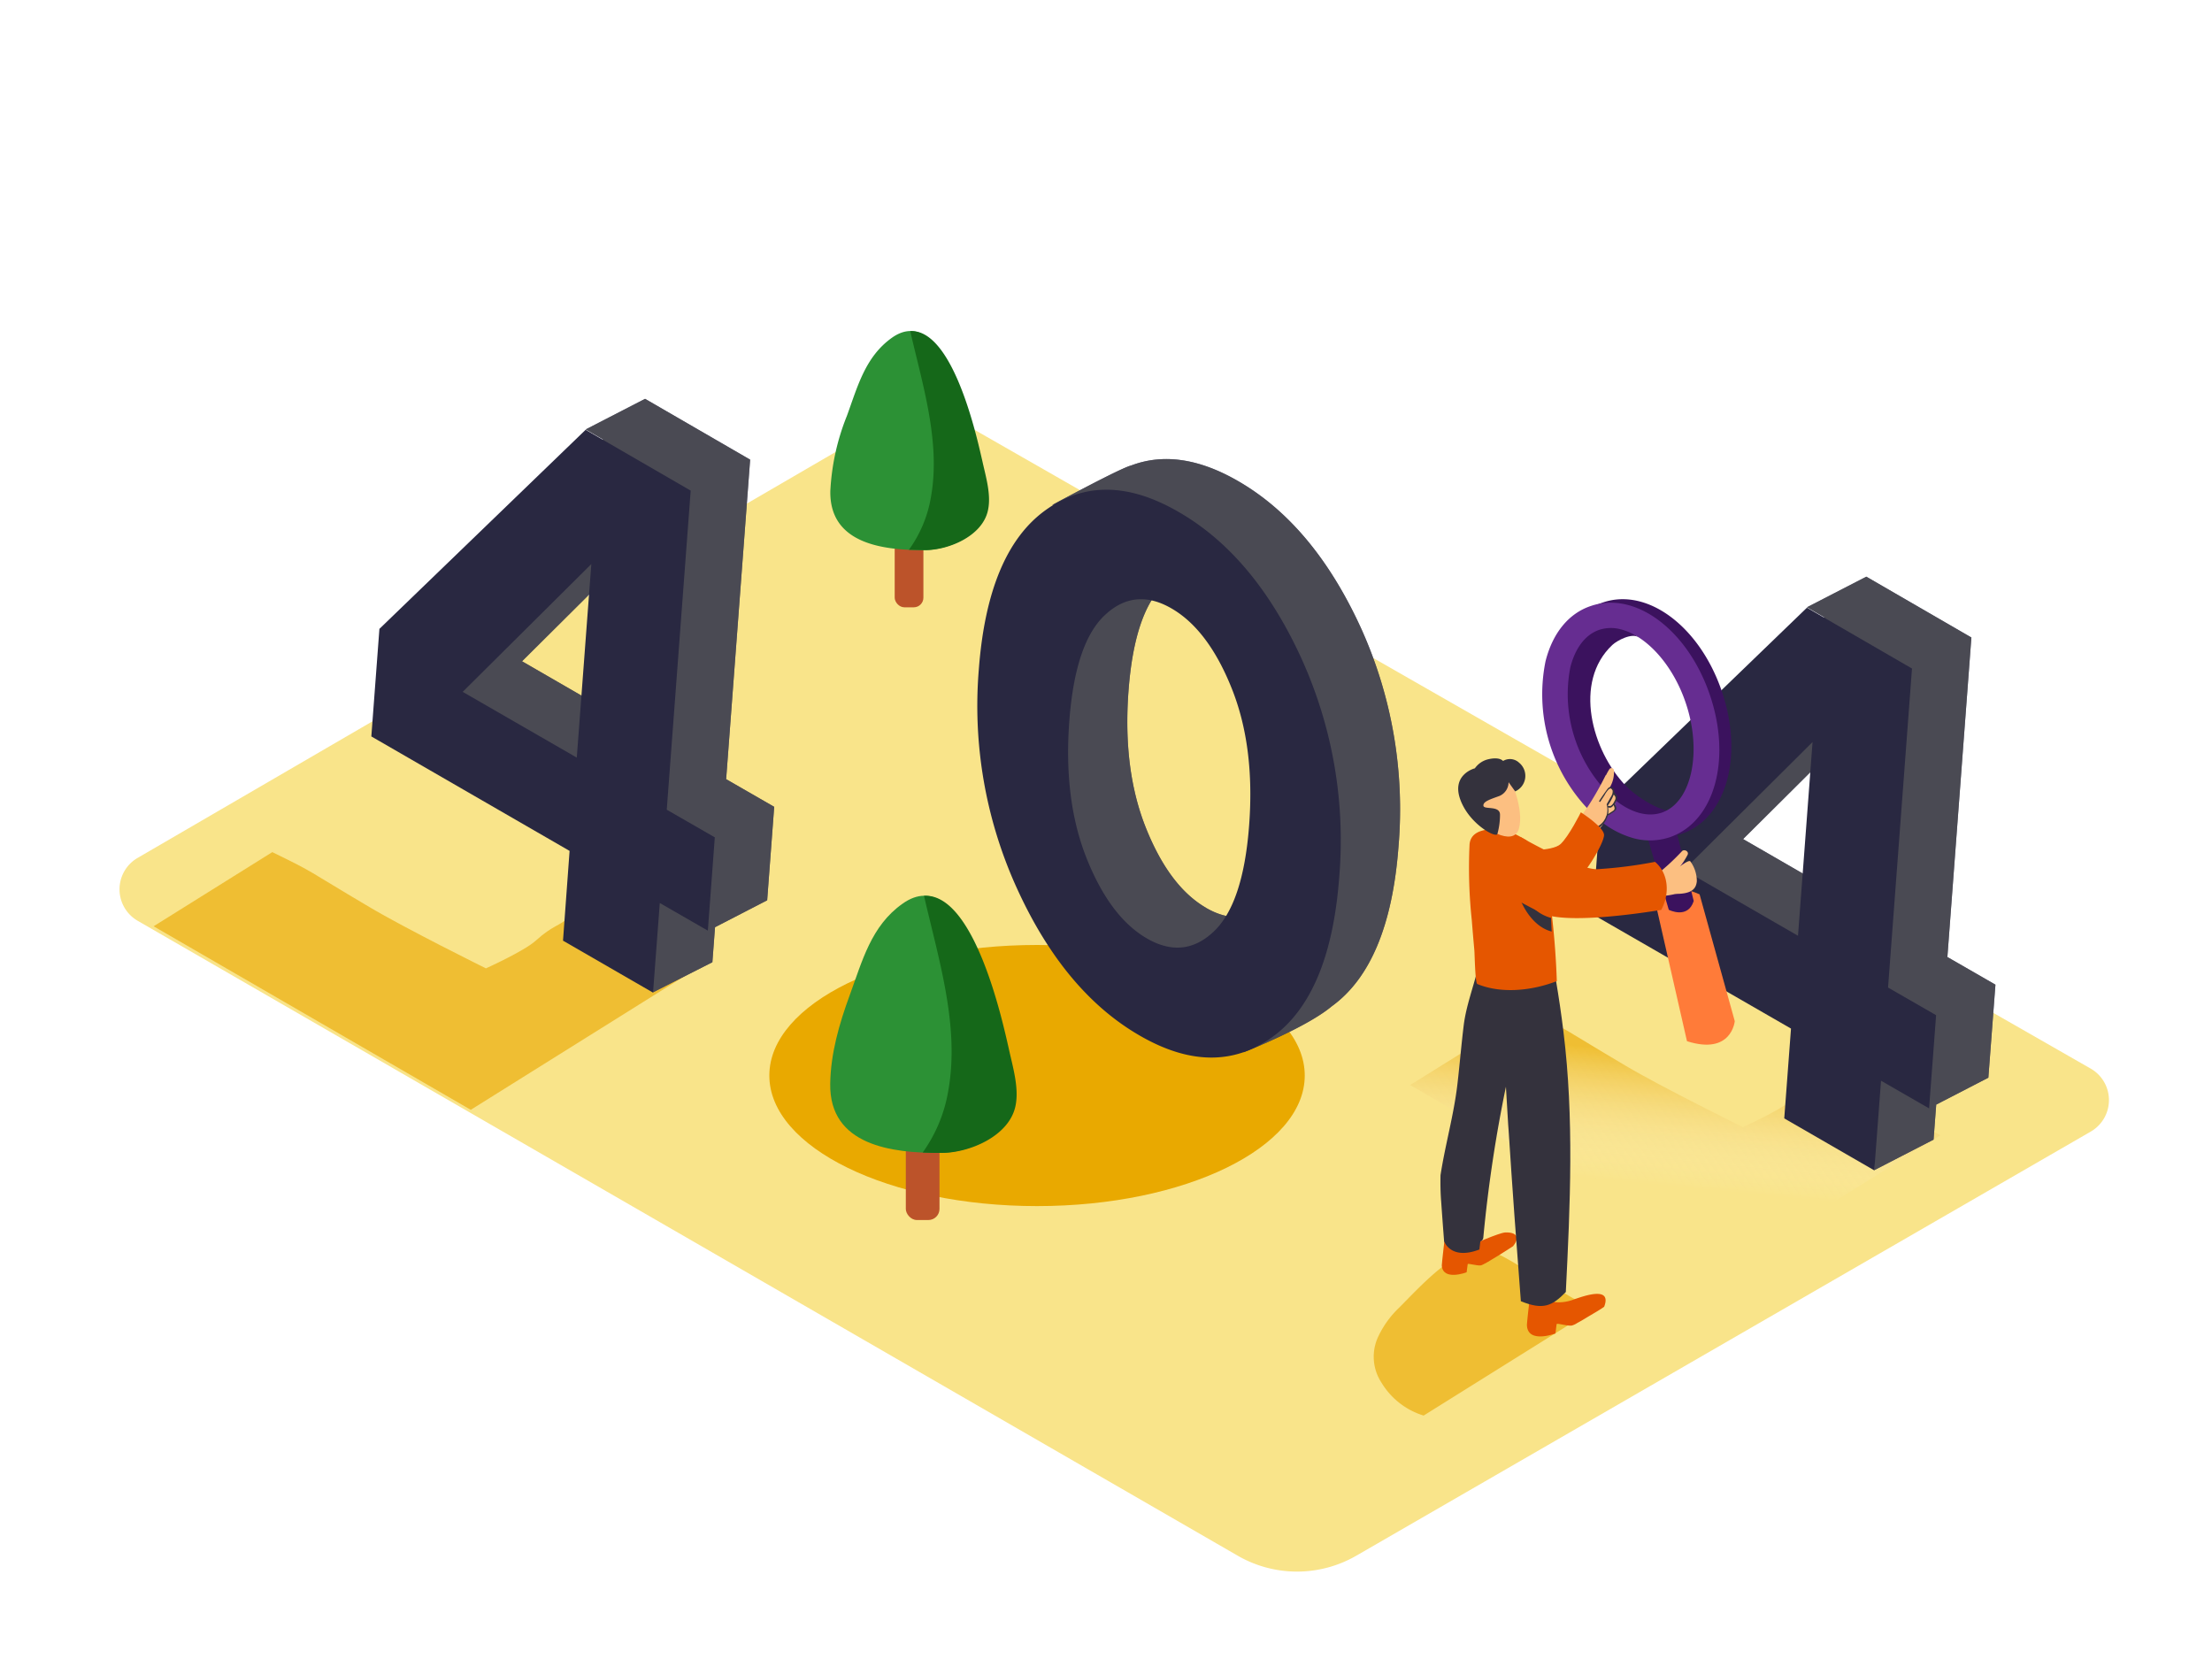 <svg width="400" height="300" xmlns="http://www.w3.org/2000/svg" xmlns:xlink="http://www.w3.org/1999/xlink">
 <defs>
  <linearGradient y2="0.171" x2="0.544" y1="0.672" x1="0.442" id="linear-gradient">
   <stop stop-opacity="0" stop-color="#fff" offset="0"/>
   <stop stop-color="#e9a900" offset="0.98"/>
  </linearGradient>
  <linearGradient xlink:href="#linear-gradient" y2="162.06" x2="79.93" y1="185.4" x1="70.08" id="linear-gradient-2"/>
  <linearGradient xlink:href="#linear-gradient" y2="175.53" x2="195.53" y1="209.84" x1="181.05" id="linear-gradient-3"/>
  <linearGradient xlink:href="#linear-gradient" y2="233.11" x2="272.71" y1="256.66" x1="262.77" id="linear-gradient-4"/>
 </defs>
 <title>141-150</title>
 <g>
  <title>background</title>
  <rect fill="none" id="canvas_background" height="602" width="802" y="-1" x="-1"/>
 </g>
 <g>
  <title>Layer 1</title>
  <g id="svg_1">
   <path id="svg_2" fill="#f9e48a" d="m24.88,155.14l138.9,-80.78a6.57,6.57 0 0 1 6.57,0l207.72,118.88a6.57,6.57 0 0 1 0,11.39l-132.81,76.69a21.44,21.44 0 0 1 -21.44,0l-198.92,-114.81a6.57,6.57 0 0 1 -0.02,-11.37z"/>
   <path id="svg_3" fill="url(#linear-gradient)" opacity="0.63" d="m330.3,194.49c-1.93,1.77 -3,1.49 -6.13,4.33c-2.13,1.91 -9,5 -9,5s-14.57,-7.17 -21.17,-11.08c-11.71,-6.92 -9.49,-6 -17.52,-9.91l-21.48,13.38l57.35,33.19l38.52,-24.09c-4.32,-2.6 -12.05,-6.5 -20.57,-10.82z"/>
   <path id="svg_4" fill="url(#linear-gradient-2)" opacity="0.63" d="m103,165.78c-1.93,1.77 -3,1.49 -6.13,4.33c-2.13,1.91 -9,5 -9,5s-14.51,-7.18 -21.11,-11.11c-11.71,-6.92 -9.49,-6 -17.52,-9.91l-21.46,13.41l57.35,33.19l38.52,-24.09c-4.35,-2.6 -12.08,-6.5 -20.65,-10.82z"/>
   <ellipse id="svg_5" fill="url(#linear-gradient-3)" ry="23.61" rx="48.41" cy="194.49" cx="187.53"/>
   <path id="svg_6" fill="#292841" d="m246,113.34q-8.53,-18.51 -22.1,-26.34q-10.63,-6.14 -19.36,-2.82c-1.84,0.41 -14.27,7.14 -14.27,7.14l4.91,0q-6.2,8.23 -7.4,24.21a79.56,79.56 0 0 0 6.91,39.82q8.51,18.54 22.08,26.37a28.35,28.35 0 0 0 10.52,3.81l-2.41,4.75s11.24,-4.37 15.93,-8.3q10.47,-7.56 12.08,-28.86a79.38,79.38 0 0 0 -6.89,-39.78zm-27.89,50.83q-6.63,-3.83 -10.87,-14.4t-3.17,-24.84q1.07,-14.25 6.48,-19.27t12,-1.17q6.63,3.83 10.87,14.4t3.17,24.84q-1.04,14.27 -6.46,19.27t-12.04,1.17l0.02,0z"/>
   <path id="svg_7" opacity="0.61" fill="#606060" d="m246,113.34q-8.53,-18.51 -22.1,-26.34q-10.63,-6.14 -19.36,-2.82c-1.84,0.41 -14.27,7.14 -14.27,7.14l4.91,0q-6.2,8.23 -7.4,24.21a79.56,79.56 0 0 0 6.91,39.82q8.51,18.54 22.08,26.37a28.35,28.35 0 0 0 10.52,3.81l-2.41,4.75s11.24,-4.37 15.93,-8.3q10.47,-7.56 12.08,-28.86a79.38,79.38 0 0 0 -6.89,-39.78zm-27.89,50.83q-6.63,-3.83 -10.87,-14.4t-3.17,-24.84q1.07,-14.25 6.48,-19.27t12,-1.17q6.63,3.83 10.87,14.4t3.17,24.84q-1.04,14.27 -6.46,19.27t-12.04,1.17l0.02,0z"/>
   <path id="svg_8" fill="#292841" d="m235.25,118.87a79.39,79.39 0 0 1 6.92,39.79q-1.6,21.29 -12.08,28.86t-24,-0.26q-13.57,-7.83 -22.08,-26.37a79.56,79.56 0 0 1 -7.01,-39.82q1.6,-21.29 12.07,-28.82t24,0.29q13.66,7.82 22.18,26.33zm-15.85,49.66q5.4,-5 6.48,-19.27t-3.17,-24.84q-4.24,-10.57 -10.87,-14.4t-12,1.17q-5.42,5 -6.48,19.27t3.17,24.84q4.24,10.57 10.87,14.4t12,-1.17"/>
   <path id="svg_9" fill="#292841" d="m140,145.9l-8.69,-5l4.34,-57.78l-19,-11l-10.73,5.53l3.13,1.81l-29.69,28.7l-1.46,19.45l35.85,20.7l-1.22,16.21l5.55,3.2l0,11.73l10.74,-5.45l0.48,-6.33l9.43,-4.87l1.27,-16.9zm-25,-14.42l-20.6,-11.9l23.26,-23.13l-2.66,35.03z"/>
   <path id="svg_10" opacity="0.61" fill="#606060" d="m140,145.9l-8.69,-5l4.34,-57.78l-19,-11l-10.73,5.53l3.13,1.81l-29.69,28.7l-1.46,19.45l35.85,20.7l-1.22,16.21l5.55,3.2l0,11.73l10.74,-5.45l0.48,-6.33l9.43,-4.87l1.27,-16.9zm-25,-14.42l-20.6,-11.9l23.26,-23.13l-2.66,35.03z"/>
   <path id="svg_11" fill="#292841" d="m120.57,146.42l8.69,5l-1.26,16.87l-8.69,-5l-1.22,16.21l-16.28,-9.4l1.19,-16.23l-35.85,-20.7l1.46,-19.45l37.29,-36l19,11l-4.33,57.7zm-16.27,-9.42l2.63,-35l-23.26,23.11l20.63,11.89"/>
   <path id="svg_12" fill="#292841" d="m360.84,178.06l-8.69,-5l4.34,-57.78l-19,-11l-10.73,5.53l3.13,1.81l-29.69,28.7l-1.46,19.45l35.85,20.7l-1.22,16.21l5.55,3.2l0,11.73l10.73,-5.53l0.48,-6.33l9.43,-4.87l1.28,-16.82zm-25,-14.42l-20.63,-11.91l23.26,-23.13l-2.63,35.04z"/>
   <path id="svg_13" opacity="0.61" fill="#606060" d="m360.84,178.06l-8.69,-5l4.34,-57.78l-19,-11l-10.73,5.53l3.13,1.81l-29.69,28.7l-1.46,19.45l35.85,20.7l-1.22,16.21l5.55,3.2l0,11.73l10.73,-5.53l0.48,-6.33l9.43,-4.87l1.28,-16.82zm-25,-14.42l-20.63,-11.91l23.26,-23.13l-2.63,35.04z"/>
   <path id="svg_14" fill="#292841" d="m341.42,178.58l8.69,5l-1.27,16.85l-8.69,-5l-1.22,16.21l-16.28,-9.4l1.22,-16.24l-35.87,-20.66l1.46,-19.45l37.29,-36l19,11l-4.33,57.69zm-16.28,-9.4l2.63,-35l-23.26,23.13l20.63,11.91"/>
   <path id="svg_15" fill="#ff7b39" d="m307.34,161.73l6.36,22.92s-0.54,6.21 -8.64,3.63l-5.51,-24.18s1.24,-5.38 7.79,-2.37z"/>
   <path id="svg_16" fill="#3b125e" d="m297.77,150.94l4,13.58s3.44,1.76 4.51,-1.59l-3.28,-13.25l-5.23,1.26z"/>
   <path id="svg_17" fill="#3b125e" d="m291.53,147.78a30.17,30.17 0 0 1 -9.88,-28.83c1.28,-5.1 4.19,-8.67 8.2,-10l0,0c8,-2.75 17.47,4.27 21.49,16s0.86,23 -7.17,25.8a11.34,11.34 0 0 1 -6.4,0.25a16.43,16.43 0 0 1 -6.24,-3.22zm-0.18,-34.51c-2.48,0.85 -4.33,3.26 -5.22,6.8a25.6,25.6 0 0 0 8.25,24.08c2.87,2.25 5.81,3 8.29,2.17c5.4,-1.85 7.37,-11 4.3,-19.94c-2.38,-7 -7.23,-12.13 -11.8,-13.23a6.77,6.77 0 0 0 -3.82,0.12z"/>
   <path id="svg_18" fill="#3b125e" d="m296.33,115.26c-1.2,-0.88 -3.91,0.56 -4.77,1.37c-7.12,6.67 -3.7,19.14 2.47,25.5c2.31,2.38 7.76,5.64 9.77,4.28c0,0 -8.91,6 -15.27,-0.63s-7.91,-19.52 -7.91,-19.52l0.39,-6.79l2.33,-4.55l2.37,-2.53l5.85,-0.64l4.77,3.51z"/>
   <path id="svg_19" fill="#662d91" d="m289.36,148.41a30.17,30.17 0 0 1 -9.88,-28.83c1.28,-5.1 4.19,-8.67 8.2,-10l0,0c8,-2.75 17.47,4.27 21.49,16s0.86,23 -7.17,25.8a11.34,11.34 0 0 1 -6.4,0.25a16.43,16.43 0 0 1 -6.24,-3.22zm-0.18,-34.51c-2.48,0.85 -4.33,3.26 -5.22,6.8a25.6,25.6 0 0 0 8.25,24.08c2.87,2.25 5.81,3 8.29,2.17c5.4,-1.85 7.37,-11 4.3,-19.94c-2.38,-7 -7.23,-12.13 -11.8,-13.23a6.77,6.77 0 0 0 -3.82,0.12z"/>
   <path id="svg_20" fill="#fcbf81" d="m285.64,150a7,7 0 0 1 0.48,-0.94a0.1,0.1 0 0 0 0,0.05a0.12,0.12 0 0 0 0.23,0l0.35,-0.53a0.61,0.61 0 0 0 0,0.21a0.53,0.53 0 0 0 0.58,0.41a0.52,0.52 0 0 0 0.47,-0.66l0.16,-0.18a0.52,0.52 0 0 0 0,0.16a0.46,0.46 0 0 0 0.76,0.19l0.17,-0.17a0.38,0.38 0 0 0 0.31,0a11.82,11.82 0 0 0 1.32,-0.54a0.2,0.2 0 0 1 -0.07,-0.33a13.2,13.2 0 0 1 1.6,-1.11l0.07,0l0,-0.05a1.8,1.8 0 0 0 -0.09,-1.29a1.41,1.41 0 0 0 0.29,-1.19a0.22,0.22 0 0 1 -0.12,-0.05a1,1 0 0 1 -0.2,-0.24a1.37,1.37 0 0 1 -0.22,-0.41a0.19,0.19 0 0 1 0.07,-0.21c-0.21,-0.28 -0.45,-0.54 -0.67,-0.78a5.28,5.28 0 0 0 0.72,-3a0.45,0.45 0 0 0 -0.84,-0.22a9.56,9.56 0 0 0 -0.56,1a0.38,0.38 0 0 0 -0.13,0.14a56,56 0 0 1 -3,5.31c-0.18,0.29 -2.43,3.38 -2.17,3.46c0.07,0.16 -1.77,4.41 0.49,0.97zm1.33,-1.31s0,0 0,0a0.12,0.12 0 0 0 0.18,0l0,0a0.47,0.47 0 0 0 0.39,0.08a0.29,0.29 0 0 1 -0.59,0l0.02,-0.08z"/>
   <path id="svg_21" fill="#fcbf81" d="m285.88,149a4.91,4.91 0 0 0 1.21,-1.38a1,1 0 0 1 1.31,-0.37a5.53,5.53 0 0 0 0.05,-0.75a1,1 0 0 1 2,0a4.83,4.83 0 0 1 -0.77,2.84a8.13,8.13 0 0 1 -2.16,1.91a1,1 0 0 1 -1.51,-0.77l-0.09,-0.07a1,1 0 0 1 -0.04,-1.41z"/>
   <path id="svg_22" fill="#34323d" d="m289.07,149.75a4,4 0 0 0 1.68,-2.35a0.11,0.11 0 0 0 0.16,0l0.79,-0.53a1.85,1.85 0 0 0 0.45,-0.36c0.29,-0.37 0,-0.79 -0.12,-1.17a0.12,0.12 0 0 0 0,-0.06l0.11,-0.19a1.7,1.7 0 0 0 0.3,-1c-0.05,-0.34 -0.38,-0.57 -0.53,-0.87a0.77,0.77 0 0 0 -0.46,-0.84c-0.42,-0.19 -0.66,0.13 -0.88,0.44q-0.73,1 -1.38,2c-0.08,0.14 0.13,0.26 0.22,0.12c0.24,-0.38 0.48,-0.75 0.73,-1.12a4.67,4.67 0 0 1 0.8,-1.12c0.88,-0.51 0.71,0.71 0.57,1s-0.19,0.36 -0.29,0.53l-0.67,1.18l0,0a0.11,0.11 0 0 0 0,0.1a3.49,3.49 0 0 1 -1.53,3.87c-0.22,0.25 -0.09,0.46 0.05,0.37zm1.8,-4a0.11,0.11 0 0 0 -0.13,0l0,-0.08a9.43,9.43 0 0 0 1.08,-2l0.19,0.24a0.75,0.75 0 0 1 0,0.83c-0.15,0.34 -0.6,1.26 -1.15,0.97l0.01,0.04zm-0.08,1.51a3.47,3.47 0 0 0 0,-1.27c0.43,0.21 0.79,-0.07 1,-0.41a2.74,2.74 0 0 1 0.17,0.49a0.52,0.52 0 0 1 -0.27,0.55c-0.26,0.18 -0.59,0.38 -0.91,0.6l0.01,0.04z"/>
   <path id="svg_23" fill="#e55600" d="m274.89,153.75s5.79,0.28 7.3,-1.11s3.68,-5.75 3.68,-5.75s4,2.56 4.19,4s-4.17,8.61 -6.11,9.09"/>
   <path id="svg_41" fill="url(#linear-gradient-4)" opacity="0.63" d="m249.277,241.6a8.53,8.53 0 0 0 0.51,8.38a13.53,13.53 0 0 0 7.65,6l31,-19.37c-0.65,0.41 -8.78,-4.78 -9.75,-5.28c-2.7,-1.4 -8.8,-6.12 -11.84,-5.45c-5,1.1 -10.37,7.12 -13.86,10.61a17.46,17.46 0 0 0 -3.71,5.11z"/>
   <path id="svg_24" fill="#e55600" d="m266.11,225.13s4.89,-2.18 6.07,-2.26s3.15,0.32 1.43,2.48c0,0 -5.15,3.37 -5.83,3.47s-2.33,-0.41 -2.37,-0.23s-0.2,1.48 -0.2,1.48s-4.3,1.64 -4.49,-1.24c0,-0.38 0.62,-5.72 0.62,-5.72"/>
   <path id="svg_25" fill="#34323d" d="m260.49,212.52c0.85,-5.53 2.41,-10.89 3.06,-16.49c0.41,-3.52 0.7,-7.06 1.13,-10.58s1.75,-6.93 2.59,-10.41a0.38,0.38 0 0 0 -0.17,-0.43l0.12,-0.37c0.43,-0.41 0.88,-0.81 1.31,-1.18l6,4.05s0,3.68 -0.22,9c-0.7,3.11 -1.23,5.89 -2,8.84a0.77,0.77 0 0 1 0.19,0.7a249.87,249.87 0 0 0 -4.27,28.14a0.81,0.81 0 0 1 -0.54,0.7l-0.17,1.46c-5.23,2 -6.38,-1.5 -6.38,-1.5s-0.24,-3 -0.53,-7.16c-0.13,-1.57 -0.15,-3.17 -0.12,-4.77z"/>
   <path id="svg_26" fill="#fcbf81" d="m304.78,156.09c-0.31,0.18 -0.65,0.39 -1,0.66a13.9,13.9 0 0 0 1.36,-2.11c0.39,-0.65 -0.58,-1.18 -1,-0.7a40.84,40.84 0 0 1 -4.3,4a0.66,0.66 0 0 0 -0.17,0.2l-0.94,0l-0.8,0l-0.22,0a0.57,0.57 0 0 0 -0.53,0.16a1.82,1.82 0 0 0 -0.35,0.16l-0.1,0.08l-0.92,0.1a0.67,0.67 0 0 0 -0.5,1l-0.13,-0.07c-0.7,-0.43 -1.25,0.72 -0.56,1.14a9.29,9.29 0 0 0 4.87,1.37a0.55,0.55 0 0 0 0.55,0.07l0.29,-0.11a14.08,14.08 0 0 0 4.27,-0.89a3.86,3.86 0 0 1 1.14,-0.26l0,0c-0.34,-1.6 -0.66,-3.2 -0.96,-4.8z"/>
   <path id="svg_27" fill="#e55600" d="m276.81,233.18l2.91,1a1.6,1.6 0 0 0 1.17,1.07a0.65,0.65 0 0 0 0.41,0.23a7.62,7.62 0 0 0 3.46,-0.56c1.39,-0.44 6.83,-2.52 5.32,1.39c-1,0.7 -2.1,1.3 -3.12,1.92c-0.57,0.35 -1.14,0.69 -1.73,1a3.43,3.43 0 0 1 -1,0.47c-0.78,0.12 -2.68,-0.47 -2.73,-0.27s-0.22,1.7 -0.22,1.7s-4.95,1.89 -5.16,-1.42c-0.05,-0.39 0.69,-6.53 0.69,-6.53z"/>
   <path id="svg_28" fill="#34323d" d="m272.73,203.43c-0.61,-9.78 -0.94,-19.62 -3,-29.23c-0.09,-2.5 -1.71,-0.9 -1.6,-1.89c0.88,-8 12.6,1.53 12.6,1.53c0.47,0.39 0.53,2.85 0.63,3.41q0.79,4.63 1.36,9.3c1.94,15.71 1.22,31.33 0.43,47.09c-2.49,2.54 -4.12,3.3 -8.13,1.66c-0.8,-10.31 -1.56,-20.63 -2.22,-30.95l-0.07,-0.92z"/>
   <path id="svg_29" fill="#e55600" d="m279,154.82c-0.11,-0.51 -1.43,-0.85 -1.82,-1.06c-0.91,-0.49 -0.38,-1.35 -1.27,-1.88a30.51,30.51 0 0 0 -4,-2l0,0c-2.22,0 -5.95,-0.12 -6.17,2.85a88.81,88.81 0 0 0 0.41,13.69c0.14,1.83 0.3,3.65 0.46,5.43c0.06,0.65 0.14,5.93 0.53,6.09c4.41,1.83 10.05,1.18 14.38,-0.53a146.75,146.75 0 0 0 -2.52,-22.59z"/>
   <path id="svg_30" fill="#34323d" d="m275,159.44a7.46,7.46 0 0 0 5.48,6.55c0,0.3 0.09,2.16 0.12,2.46c-3.52,-0.85 -6.12,-5.27 -6.49,-9c-0.02,-0.58 0.89,-0.58 0.89,-0.01z"/>
   <path id="svg_31" fill="#fcbf81" d="m272.88,140.66c0.29,0.08 2.76,5.74 1.79,9.19s-6.82,-0.1 -8.29,-2.72s0.96,-7.9 6.5,-6.47z"/>
   <path id="svg_32" fill="#34323d" d="m272.8,141.45a2.72,2.72 0 0 1 -1.64,2.48c-1.64,0.6 -3,1 -2.91,1.77s3,-0.11 3,1.63a12.92,12.92 0 0 1 -0.47,3.46c-0.18,0.85 -5.09,-1.75 -6.71,-6.2s2.44,-5.62 2.63,-5.65a4.12,4.12 0 0 1 2.55,-1.67c2,-0.43 2.55,0.34 2.55,0.34a2.41,2.41 0 0 1 2.9,0.31a3.07,3.07 0 0 1 -0.71,5.19l-1.19,-1.66z"/>
   <path id="svg_33" fill="#e55600" d="m275,151.38s10.11,5.8 13.76,5.8a80.07,80.07 0 0 0 10.52,-1.33c2.51,2.13 2.67,5.84 1.12,8.69c-4.42,0.72 -17.5,2.6 -21.61,0.57c-5,-2.46 -10.43,-5.76 -10.43,-5.76s-4.91,-4.85 6.64,-7.97z"/>
   <path id="svg_34" fill="#fcbf81" d="m303.75,156.74s1.52,-1.25 1.9,-1a6.06,6.06 0 0 1 1.19,3.62c-0.13,1.25 -0.77,2.31 -3.88,2.28"/>
   <rect id="svg_35" fill="#bc532a" ry="2.01" rx="2.01" height="40.4" width="6.09" y="180.22" x="163.8"/>
   <path id="svg_36" fill="#2c9135" d="m181.9,188.49c-1.41,-6.1 -7.65,-33 -18.71,-25.06c-5.67,4 -7.27,10.37 -9.54,16.55c-1.88,5.12 -3.44,10.51 -3.52,16c-0.18,11.18 11.19,12.54 19.89,12.5c5,0 12.17,-3 13.34,-8.43c0.71,-3.28 -0.5,-7.16 -1.2,-10.38q-0.16,-0.59 -0.26,-1.18z"/>
   <path id="svg_37" fill="#156819" d="m182.43,189.67q-0.13,-0.59 -0.27,-1.19c-1.24,-5.39 -6.27,-27 -15.07,-26.49c2.61,11.4 6.46,23.45 4.41,35.12a26.69,26.69 0 0 1 -4.65,11.3c1.17,0.06 2.32,0.08 3.43,0.07c5,0 12.17,-3 13.34,-8.43c0.71,-3.28 -0.49,-7.16 -1.19,-10.38z"/>
   <rect id="svg_38" fill="#bc532a" ry="1.74" rx="1.74" height="34.42" width="5.19" y="75.4" x="161.79"/>
   <path id="svg_39" fill="#2c9135" d="m177.21,82.44c-1.2,-5.19 -6.51,-28.08 -15.94,-21.35c-4.83,3.45 -6.19,8.83 -8.12,14.1a42,42 0 0 0 -3,13.63c-0.15,9.52 9.53,10.69 16.95,10.65c4.27,0 10.37,-2.54 11.37,-7.18c0.6,-2.8 -0.42,-6.1 -1,-8.84l-0.26,-1.01z"/>
   <path id="svg_40" fill="#156819" d="m177.66,83.45l-0.23,-1c-1.06,-4.59 -5.34,-23 -12.83,-22.57c2.23,9.71 5.51,20 3.76,29.92a22.73,22.73 0 0 1 -4,9.62c1,0 2,0.06 2.92,0.06c4.27,0 10.37,-2.54 11.37,-7.18c0.63,-2.81 -0.39,-6.11 -0.99,-8.85z"/>
  </g>
 </g>
</svg>